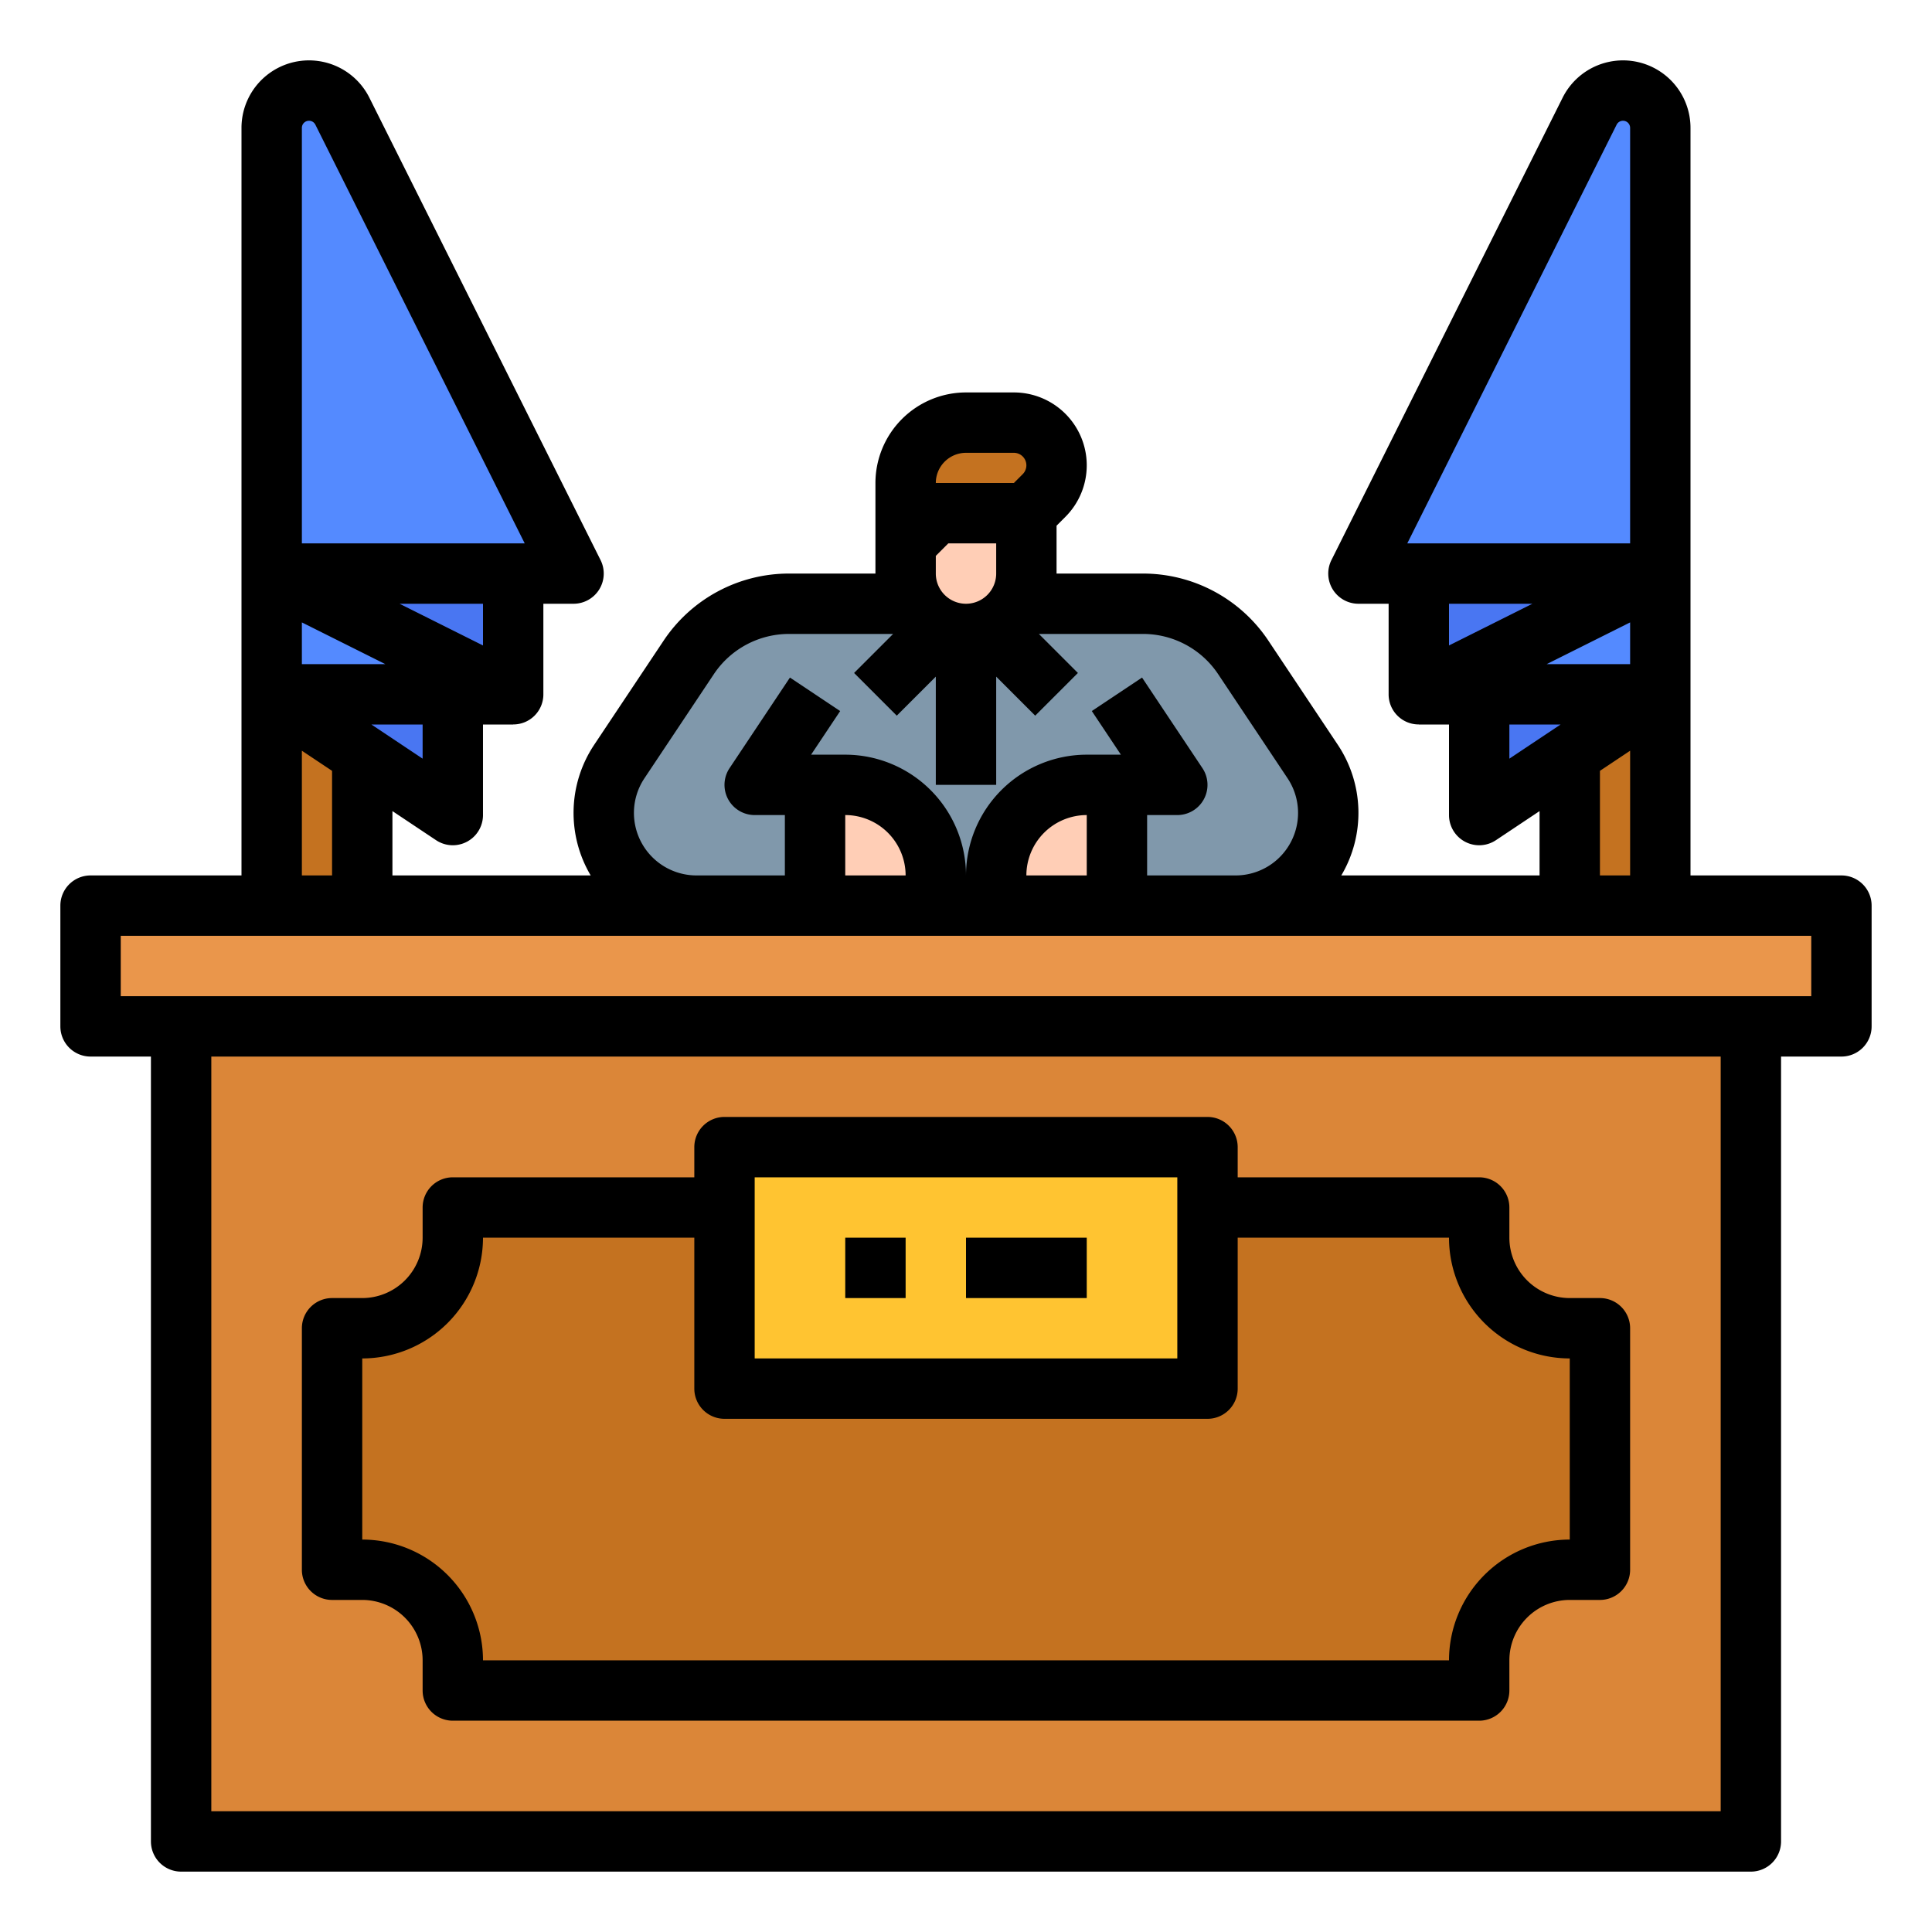 <svg id="filled_outline" height="512" viewBox="0 0 512 512" width="512" xmlns="http://www.w3.org/2000/svg" data-name="filled outline"><path d="m48 272h416v216h-416z" fill="#db8638"/><path d="m392 320v8a24 24 0 0 0 24 24h8v64h-8a24 24 0 0 0 -24 24v8h-272v-8a24 24 0 0 0 -24-24h-8v-64h8a24 24 0 0 0 24-24v-8z" fill="#c47220"/><path d="m352 215.44a24.582 24.582 0 0 1 -24.56 24.56h-142.88a24.545 24.545 0 0 1 -23.5-31.68 24.24 24.24 0 0 1 3.07-6.51l18.37-27.56a32.02 32.02 0 0 1 26.63-14.25h93.74a32.02 32.02 0 0 1 26.63 14.25l18.37 27.56a24.593 24.593 0 0 1 4.13 13.63z" fill="#8098ab"/><path d="m72 184h24v56h-24z" fill="#c47220"/><path d="m72 152h64v32h-64z" fill="#548aff"/><path d="m24 240h464v32h-464z" fill="#ea964b"/><path d="m192 304h128v64h-128z" fill="#ffc431"/><path d="m152 152-61.267-122.534a9.889 9.889 0 0 0 -8.845-5.466 9.889 9.889 0 0 0 -9.889 9.889v118.111z" fill="#548aff"/><path d="m136 152v32l-64-32z" fill="#4976f2"/><path d="m72 184 48 32v-32z" fill="#4976f2"/><path d="m216 240h32v-8a24 24 0 0 0 -24-24h-8z" fill="#ffceb6"/><path d="m416 184h24v56h-24z" fill="#c47220"/><path d="m376 152h64v32h-64z" fill="#548aff"/><path d="m360 152 61.267-122.534a9.889 9.889 0 0 1 8.845-5.466 9.889 9.889 0 0 1 9.889 9.889v118.111z" fill="#548aff"/><path d="m376 152v32l64-32z" fill="#4976f2"/><path d="m440 184-48 32v-32z" fill="#4976f2"/><path d="m296 240h-32v-8a24 24 0 0 1 24-24h8z" fill="#ffceb6"/><path d="m272 136h-24l-8 8v8a16 16 0 0 0 16 16 16 16 0 0 0 16-16z" fill="#ffceb6"/><path d="m272 136 4.686-4.686a11.314 11.314 0 0 0 3.314-8 11.314 11.314 0 0 0 -11.314-11.314h-12.686a16 16 0 0 0 -16 16v16l8-8z" fill="#c47220"/><path d="m488 232h-40v-198.111a17.889 17.889 0 0 0 -33.888-8.001l-61.267 122.534a8 8 0 0 0 7.155 11.578h8v24a7.966 7.966 0 0 0 8 7.985v.015h8v24a8 8 0 0 0 12.438 6.656l11.562-7.708v17.052h-52.543a32.517 32.517 0 0 0 -.927-34.626l-18.375-27.561a39.92 39.92 0 0 0 -33.282-17.812h-22.874v-12.686l2.343-2.343a19.314 19.314 0 0 0 -13.656-32.971h-12.687a24.027 24.027 0 0 0 -24 24v24h-22.874a39.919 39.919 0 0 0 -33.282 17.812l-18.376 27.561a32.518 32.518 0 0 0 -.926 34.626h-52.543v-17.052l11.562 7.708a8 8 0 0 0 12.438-6.656v-24h8v-.015a7.966 7.966 0 0 0 8-7.985v-24h8a8 8 0 0 0 7.155-11.578l-61.267-122.534a17.889 17.889 0 0 0 -33.888 8.001v198.111h-40a8 8 0 0 0 -8 8v32a8 8 0 0 0 8 8h16v208a8 8 0 0 0 8 8h416a8 8 0 0 0 8-8v-208h16a8 8 0 0 0 8-8v-32a8 8 0 0 0 -8-8zm-104-60.944v-11.056h22.111zm48 4.944h-22.112l22.112-11.056zm-59.056-32 55.478-110.956a1.889 1.889 0 0 1 3.578.845v110.111zm27.056 48h13.578l-13.578 9.052zm24 12.281 8-5.333v33.052h-8zm-160-52.281a8 8 0 0 1 -16 0v-4.687l3.313-3.313h12.687zm-8-32h12.687a3.314 3.314 0 0 1 2.343 5.656l-2.344 2.344h-20.686a8.009 8.009 0 0 1 8-8zm-88 95.438a16.515 16.515 0 0 1 2.782-9.188l18.375-27.562a23.95 23.95 0 0 1 19.969-10.688h27.56l-10.342 10.343 11.313 11.314 10.343-10.344v28.686h16v-28.686l10.343 10.343 11.313-11.314-10.343-10.343h27.56a23.951 23.951 0 0 1 19.969 10.688l18.375 27.561a16.563 16.563 0 0 1 -13.781 25.751h-23.437v-16h8a8 8 0 0 0 6.656-12.438l-16-24-13.312 8.875 7.708 11.562h-9.052a32.036 32.036 0 0 0 -32 32 32.036 32.036 0 0 0 -32-32h-9.052l7.708-11.562-13.312-8.875-16 24a8 8 0 0 0 6.656 12.438h8v16h-23.437a16.581 16.581 0 0 1 -16.563-16.562zm72 16.562h-16v-16a16.018 16.018 0 0 1 16 16zm48 0h-16a16.018 16.018 0 0 1 16-16zm-176-30.948-13.578-9.052h13.578zm-6.111-41.052h22.111v11.056zm-25.889-126.111a1.889 1.889 0 0 1 3.578-.845l55.478 110.956h-59.056zm22.112 142.111h-22.112v-11.056zm-22.112 22.948 8 5.333v27.719h-8zm376 281.052h-400v-200h400zm24-216h-448v-16h448z"/><path d="m88 424h8a16.018 16.018 0 0 1 16 16v8a8 8 0 0 0 8 8h272a8 8 0 0 0 8-8v-8a16.018 16.018 0 0 1 16-16h8a8 8 0 0 0 8-8v-64a8 8 0 0 0 -8-8h-8a16.018 16.018 0 0 1 -16-16v-8a8 8 0 0 0 -8-8h-64v-8a8 8 0 0 0 -8-8h-128a8 8 0 0 0 -8 8v8h-64a8 8 0 0 0 -8 8v8a16.018 16.018 0 0 1 -16 16h-8a8 8 0 0 0 -8 8v64a8 8 0 0 0 8 8zm112-112h112v48h-112zm-104 48a32.036 32.036 0 0 0 32-32h56v40a8 8 0 0 0 8 8h128a8 8 0 0 0 8-8v-40h56a32.036 32.036 0 0 0 32 32v48a32.036 32.036 0 0 0 -32 32h-256a32.036 32.036 0 0 0 -32-32z"/><path d="m224 328h16v16h-16z"/><path d="m256 328h32v16h-32z"/></svg>